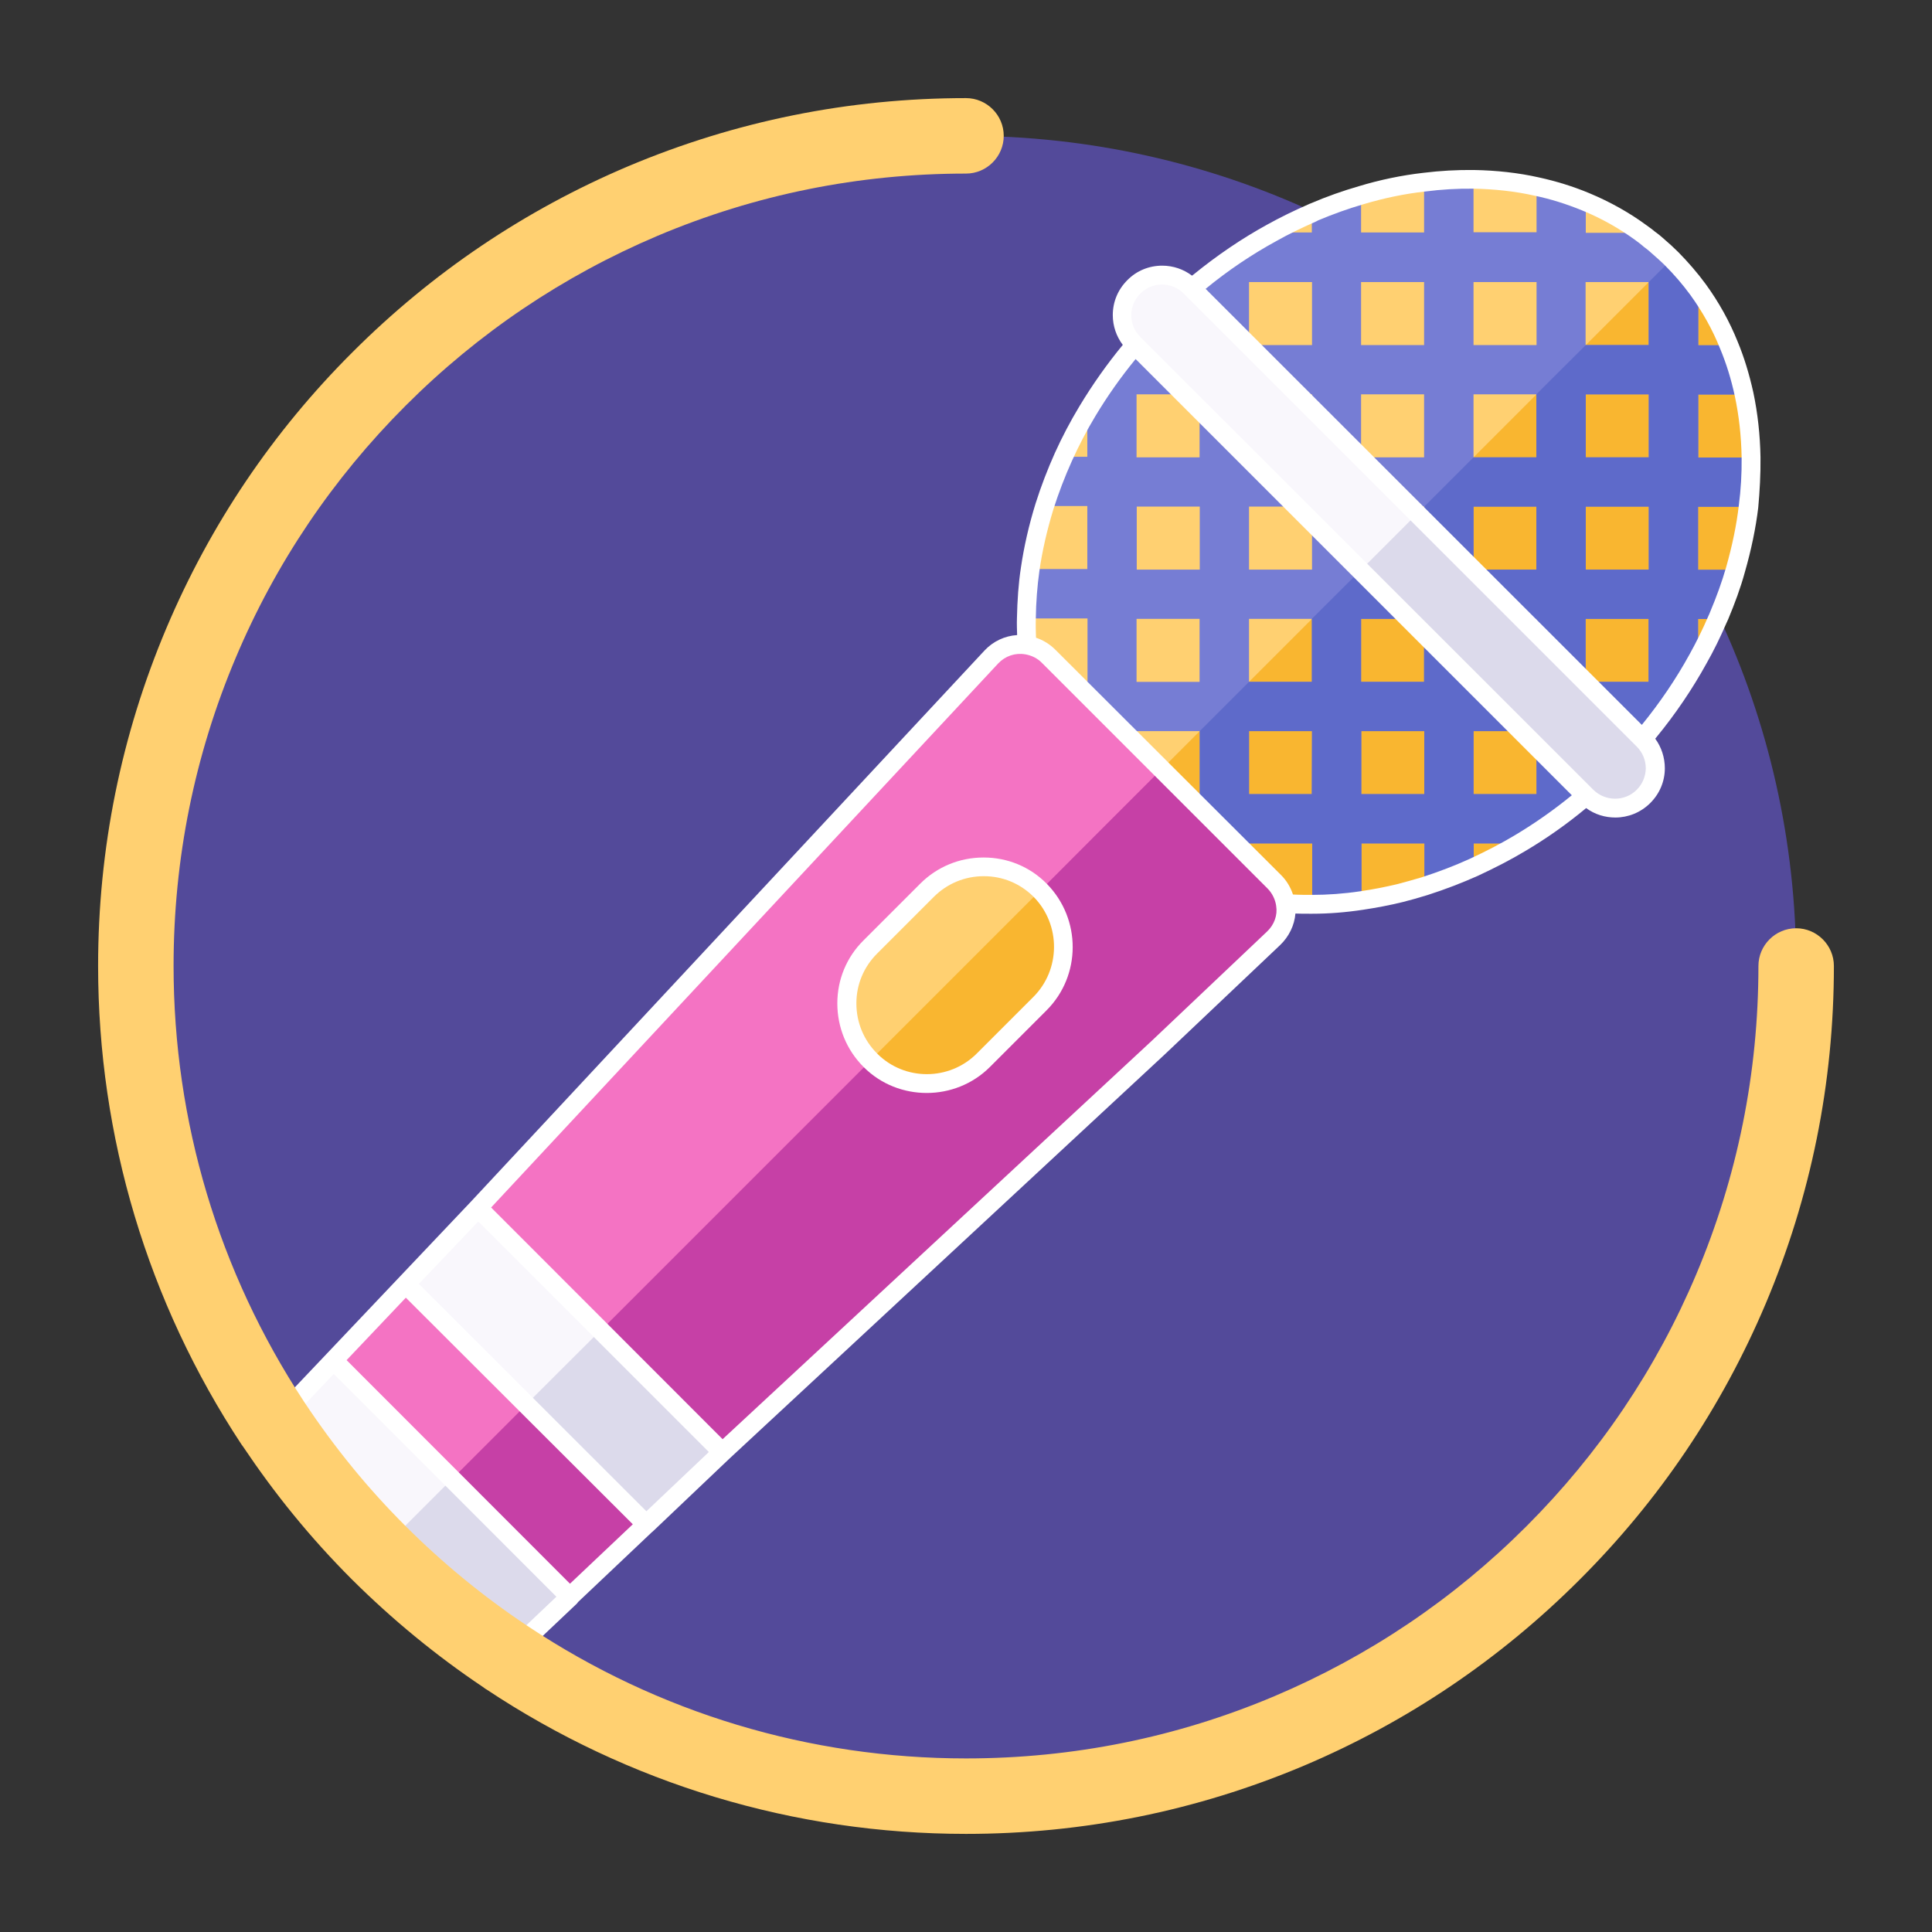 <?xml version="1.0" encoding="utf-8"?>
<!-- Generator: Adobe Illustrator 24.0.0, SVG Export Plug-In . SVG Version: 6.00 Build 0)  -->
<svg version="1.1" id="Capa_1" xmlns="http://www.w3.org/2000/svg" xmlns:xlink="http://www.w3.org/1999/xlink" x="0px" y="0px"
	 viewBox="0 0 1024 1024" style="enable-background:new 0 0 1024 1024;" xml:space="preserve">
<rect x="0" y="0" width="1024" height="1024" fill="#333333" stroke="none"/>
<style type="text/css">
	.st0{fill:#534A9A;}
	.st1{fill:#FFD071;}
	.st2{fill:#F9B630;}
	.st3{fill:#767DD4;}
	.st4{fill:#5E6ACA;}
	.st5{fill:#F473C3;}
	.st6{fill:#C640A6;}
	.st7{fill:#F9F7FC;}
	.st8{fill:#DCDAEB;}
	.st9{fill:#FFFFFF;}
	.st10{fill:#FFD071;stroke:#000000;stroke-width:40;stroke-linecap:round;stroke-linejoin:round;stroke-miterlimit:10;}
</style>
<g>
	<path class="st0" d="M952,512c0,243-197,440-440,440c-90.1,0-173.9-27.1-243.6-73.6c0,0-0.1,0-0.1-0.1
		c-24.4-16.2-47.1-34.9-67.7-55.5l0,0c-20.8-20.8-39.4-43.6-55.7-68.2l-0.1-0.1C98.8,684.9,72,601.6,72,512C72,269,269,72,512,72
		c65.8,0,128.3,14.5,184.4,40.4l0,0c30.2,13.9,58.5,31.2,84.5,51.3c7.9,6.1,15.6,12.5,23.1,19.2c6.4,5.7,12.6,11.6,18.7,17.6
		c6.1,6,12,12.3,17.7,18.7c6.7,7.5,13.1,15.2,19.3,23.2c20,25.8,37.3,53.9,51.2,83.9v0.1C937.3,382.8,952,445.7,952,512z"/>
	<g>
		<path class="st1" d="M856.2,407.4c-4.7,4.7-9.6,9.3-14.6,13.5c-11.5,10-23.7,18.7-36.1,26.1c-8,4.8-16.2,9-24.4,12.8
			c-8.6,3.9-17.4,7.2-26.1,10c-4.3,1.3-8.5,2.5-12.8,3.6c-6.9,1.7-13.7,3-20.6,4c-8.8,1.3-17.5,2-26.1,2
			c-11.4,0.1-22.5-0.8-33.4-2.8c-9-1.7-17.7-4.1-26.1-7.3c-11.9-4.5-23.1-10.4-33.4-17.9c-5.8-4.2-11.3-8.9-16.5-14.1
			s-9.9-10.7-14.1-16.5c-7.5-10.3-13.4-21.5-17.9-33.4c-3.2-8.4-5.6-17.1-7.3-26.1c-2-10.8-3-22-2.8-33.4c0.1-8.6,0.7-17.4,2-26.1
			c1.6-11.1,4.2-22.3,7.6-33.4c2.8-8.8,6.1-17.5,10-26.1c3.7-8.2,8-16.4,12.8-24.4c7.5-12.5,16.2-24.6,26.1-36.1
			c4.3-5,8.8-9.8,13.5-14.6c6.3-6.3,12.9-12.3,19.6-17.8c12.3-10.1,25.2-18.8,38.5-26.1c7-3.9,14.1-7.3,21.2-10.4
			c8.6-3.7,17.4-6.9,26.1-9.4c11.1-3.3,22.3-5.6,33.4-6.9c8.8-1.1,17.5-1.6,26.1-1.5c11.4,0.2,22.6,1.4,33.4,3.8
			c9,1.9,17.7,4.6,26.1,8.1c10.4,4.3,20.2,9.7,29.3,16.4c1.5,1.1,3,2.2,4.4,3.4c1.3,1,2.5,1.9,3.7,3c2.8,2.4,5.6,4.9,8.2,7.5l0,0
			c5.1,5.1,9.7,10.5,13.9,16.2c6.7,9.2,12.2,19,16.4,29.5c3.5,8.4,6.1,17.1,8.1,26.1c2.3,10.8,3.5,22,3.7,33.4
			c0.1,8.6-0.4,17.4-1.5,26.1c-1.3,11.1-3.7,22.3-6.9,33.4c-2.5,8.8-5.7,17.5-9.4,26.1c-3.1,7.2-6.5,14.3-10.4,21.2
			c-7.3,13.3-16,26.2-26.1,38.5C868.3,394.5,862.5,401,856.2,407.4z"/>
		<path class="st2" d="M856.2,407.4c-4.7,4.7-9.6,9.3-14.6,13.5c-11.5,10-23.7,18.7-36.1,26.1c-8,4.8-16.2,9-24.4,12.8
			c-8.6,3.9-17.4,7.2-26.1,10c-4.3,1.3-8.5,2.5-12.8,3.6c-6.9,1.7-13.7,3-20.6,4c-8.8,1.3-17.5,2-26.1,2
			c-11.4,0.1-22.5-0.8-33.4-2.8c-9-1.7-17.7-4.1-26.1-7.3c-11.9-4.5-23.1-10.4-33.4-17.9c-5.8-4.2-11.3-8.9-16.5-14.1L886,137.4
			c5.1,5.1,9.7,10.5,13.9,16.2c6.7,9.2,12.2,19,16.4,29.5c3.5,8.4,6.1,17.1,8.1,26.1c2.3,10.8,3.5,22,3.7,33.4
			c0.1,8.6-0.4,17.4-1.5,26.1c-1.3,11.1-3.7,22.3-6.9,33.4c-2.5,8.8-5.7,17.5-9.4,26.1c-3.1,7.2-6.5,14.3-10.4,21.2
			c-7.3,13.3-16,26.2-26.1,38.5C868.3,394.5,862.5,401,856.2,407.4z"/>
		<path class="st3" d="M900.1,242.5v-33.4h24.5c-1.9-9-4.6-17.7-8.1-26.1h-16.4v-29.5c-4.2-5.7-8.8-11.1-13.9-16.2h-0.1
			c-2.6-2.6-5.4-5.1-8.1-7.5c-1.2-1-2.4-2-3.7-3c-1.5-1.2-2.9-2.3-4.4-3.4h-29.4V107c-3.2-1.3-6.3-2.5-9.6-3.6h-0.1
			c-0.7-0.2-1.4-0.5-2-0.7c-0.1,0-0.2-0.1-0.4-0.1c-0.9-0.3-1.8-0.5-2.6-0.8s-1.8-0.5-2.7-0.8c-0.4-0.1-0.9-0.2-1.3-0.4
			s-0.9-0.2-1.3-0.4c-0.9-0.2-1.8-0.4-2.7-0.7c-0.2,0-0.4-0.1-0.6-0.1c-0.1,0-0.2,0-0.4-0.1c-0.8-0.2-1.6-0.4-2.4-0.6v24.4H781v-28
			c-1.6,0-3.1,0-4.7,0c-0.8,0-1.7,0-2.5,0c-0.6,0-1.1,0-1.7,0.1c-0.8,0-1.6,0.1-2.4,0.1c-0.1,0-0.1,0-0.2,0c-0.9,0-1.8,0.1-2.7,0.1
			c-2,0.1-4,0.3-6,0.5c-1,0.1-2,0.2-3,0.3s-2,0.2-3,0.3v26.7h-33.4v-19.8c-8.4,2.4-16.8,5.4-25,8.9c-0.4,0.2-0.8,0.3-1.1,0.5v10.4
			h-21.2c-13.3,7.3-26.2,16-38.5,26.1h0.2v33.4h-33.4v-1c-0.3,0.3-0.6,0.7-0.9,1c-9,10.5-16.9,21.5-23.8,32.7
			c-0.5,0.8-1,1.6-1.4,2.3v24.4h-12.8c-0.5,1.1-1,2.2-1.4,3.2c-3.3,7.5-6.2,15.2-8.6,22.9h22.8v33.4h-30.4c-0.2,1.1-0.3,2.2-0.5,3.3
			c-0.1,1.1-0.3,2.2-0.4,3.3c-0.8,6.5-1.1,13-1.1,19.4v0.2h32.5v33.4h-29.6c1.7,9,4.1,17.7,7.3,26.1h22.3v33.4H572
			c4.2,5.8,8.9,11.3,14.1,16.5c5.2,5.2,10.7,9.9,16.5,14.1V447H636v22.3c8.4,3.2,17.1,5.6,26.1,7.3V447h33.4v32.4
			c5.6-0.1,11.3-0.3,17.1-0.9c0.8-0.1,1.6-0.2,2.4-0.2c2.2-0.2,4.4-0.5,6.6-0.9V447H755v22.8c2.2-0.7,4.4-1.4,6.5-2.2
			c1.1-0.4,2.2-0.8,3.3-1.2c1.1-0.4,2.2-0.8,3.3-1.2c1.1-0.4,2.2-0.8,3.3-1.3c0.6-0.2,1.3-0.5,1.9-0.8c0.6-0.2,1.2-0.5,1.8-0.7
			c0.9-0.4,1.9-0.8,2.8-1.2c1.1-0.5,2.2-0.9,3.2-1.4V447h24.4c12-7.3,23.9-15.7,35.1-25.2c0.3-0.3,0.7-0.6,1-0.9h-1.1v-33.4h25.8
			h7.6v0.2v0.1c10.1-12.3,18.8-25.2,26.1-38.5v-21.2h10.4c0.2-0.6,0.5-1.1,0.7-1.7c3.4-8.1,6.3-16.3,8.7-24.4H900v-33.4h26.8
			c1.1-8.8,1.6-17.5,1.5-26.1H900.1z M840.5,209h33.4v33.4h-14.1h-19.3L840.5,209L840.5,209z M873.8,149.5v33.4h-33.4v-33.4H873.8z
			 M754.8,182.9h-33.4v-33.4h33.4V182.9z M754.8,209v33.4h-33.4V209H754.8z M721.5,268.5h25.8h7.6v33.4h-33.4L721.5,268.5
			L721.5,268.5z M781,268.5h33.4v33.4H781V268.5z M781,242.4V209h33.4v33.4H781z M781,149.5h33.4v33.4H781V149.5z M662,149.5h33.4
			v33.4H662V149.5z M695.4,209v7.6v25.8H662V209H695.4z M695.4,301.9H662v-33.4h33.4V301.9z M635.8,209v33.4h-33.4V209H635.8z
			 M635.8,328v33.4h-33.4V328H635.8z M602.5,301.9v-33.4h33.4v33.4H602.5z M602.5,420.9V394v-6.5h33.4v33.4H602.5z M695.3,420.9H662
			v-33.4h33.4L695.3,420.9z M662,361.4V328h33.4v33.4H662z M721.5,420.9v-33.4h33.4v33.4H721.5z M754.8,361.4h-33.4V328h33.4v8.1
			V361.4z M814.3,420.9H781v-33.4h33.4v33.4H814.3z M814.3,361.4H781V328h33.4v33.4H814.3z M873.8,361.4h-33.4V328h33.4V361.4z
			 M840.5,301.9v-33.4h33.4v33.4H840.5z"/>
		<path class="st4" d="M900.1,242.5v-33.4h24.5c-1.9-9-4.6-17.7-8.1-26.1h-16.4v-29.5c-4.2-5.7-8.8-11.1-13.9-16.2h-0.1l-12.2,12.2
			v33.4h-33.4l-17.7,17.6l-8.5,8.5v33.4H781l-26.1,26.1v33.4h-33.4l-0.4,0.4L695.3,328v33.4H662l-26.1,26.1v33.4h-33.4L586,437.3
			c5.2,5.2,10.7,9.9,16.5,14.1V447H636v22.3c8.4,3.2,17.1,5.6,26.1,7.3V447h33.4v32.4c5.6-0.1,11.3-0.3,17.1-0.9
			c0.8-0.1,1.6-0.2,2.4-0.2c2.2-0.2,4.4-0.5,6.6-0.9V447H755v22.8c2.2-0.7,4.4-1.4,6.5-2.2c1.1-0.4,2.2-0.8,3.3-1.2
			c1.1-0.4,2.2-0.8,3.3-1.2c1.1-0.4,2.2-0.8,3.3-1.3c0.6-0.2,1.3-0.5,1.9-0.8c0.6-0.2,1.2-0.5,1.8-0.7c0.9-0.4,1.9-0.8,2.8-1.2
			c1.1-0.5,2.2-0.9,3.2-1.4V447h24.4c12-7.3,23.9-15.7,35.1-25.2c0.3-0.3,0.7-0.6,1-0.9h-1.1v-33.4h25.8h7.6v0.2v0.1
			c10.1-12.3,18.8-25.2,26.1-38.5v-21.2h10.4c0.2-0.6,0.5-1.1,0.7-1.7c3.4-8.1,6.3-16.3,8.7-24.4H900v-33.4h26.8
			c1.1-8.8,1.6-17.5,1.5-26.1H900.1z M695.3,420.9H662v-33.4h33.4L695.3,420.9z M840.5,209h33.4v33.4h-14.1h-19.3L840.5,209
			L840.5,209z M814.3,268.5v33.4H781v-33.4H814.3z M721.5,420.9v-33.4h33.4v33.4H721.5z M754.8,361.4h-33.4V328h33.4v8.1V361.4z
			 M814.3,420.9H781v-33.4h33.4v33.4H814.3z M814.3,361.4H781V328h33.4v33.4H814.3z M873.8,361.4h-33.4V328h33.4V361.4z
			 M840.5,301.9v-33.4h33.4v33.4H840.5z"/>
		<path class="st5" d="M675,497.3l-30.4,28.8l-30.8,29.2L382.9,769.7h-0.1L342.5,808l-0.1,0.1L302,846.4l0,0l-33.8,32.1
			c-24.4-16.2-47.1-34.9-67.7-55.5l0,0c-20.8-20.8-39.4-43.6-55.7-68.2l-0.1-0.1l31.8-33.5l38.3-40.4l38.3-40.4l272.4-292.2
			c5-5.3,12.1-7.4,18.7-6.3c4.3,0.7,8.4,2.7,11.7,6l13.8,13.8l32.7,32.7l13.5,13.5l0,0l13.5,13.5L662,454l13.4,13.4
			c3.4,3.4,5.4,7.7,6,12.1C682.4,485.5,680.2,492.4,675,497.3z"/>
		<path class="st6" d="M675,497.3l-30.4,28.8l-30.8,29.2L382.9,769.7h-0.1L342.5,808l-0.1,0.1L302,846.4l0,0l-33.8,32.1
			c-24.4-16.2-47.1-34.9-67.7-55.5l0,0l39-39l39.4-39.4l39.4-39.3l143-143l124.7-125l16.4-16.4l0,0l13.5-13.5l0,0l13.5,13.5
			l32.6,32.6l13.4,13.4c3.4,3.4,5.4,7.7,6,12.1C682.4,485.5,680.2,492.4,675,497.3z"/>
		<path class="st1" d="M551.2,531.9l-30,30c-16.5,16.5-43.2,16.6-59.8,0.1l-0.1-0.1c-16.6-16.6-16.6-43.5,0-60l30-30
			c16.6-16.6,43.5-16.6,60,0l0.1,0.1C567.8,488.7,567.7,515.5,551.2,531.9z"/>
		<path class="st7" d="M871,422.2c-8.3,8.3-21.7,8.3-30,0L600.9,182.1c-8.3-8.3-8.3-21.7,0-30s21.7-8.3,30,0L871,392.2
			C879.3,400.5,879.3,414,871,422.2z"/>
		<polygon class="st7" points="382.9,769.7 342.6,808 278.9,744.4 215,680.6 253.4,640.2 318.3,705.1 		"/>
		<path class="st7" d="M302.2,846.4l-33.8,32l-6.6,6.3l-0.1-0.1l6.6-6.2c-24.4-16.2-47.1-34.9-67.7-55.5l0,0
			c-20.8-20.8-39.4-43.6-55.7-68.2l31.9-33.6l62.8,62.8L302.2,846.4L302.2,846.4L302.2,846.4z"/>
		<path class="st2" d="M461.3,562l90-90c16.5,16.6,16.4,43.4-0.1,59.9l-30,30C504.6,578.5,477.9,578.5,461.3,562z"/>
		<path class="st8" d="M302.2,846.4l-33.8,32l-6.6,6.3l-0.1-0.1l6.6-6.2c-24.4-16.2-47.1-34.9-67.7-55.5l0,0l39-39L302.2,846.4z"/>
		<polygon class="st8" points="382.9,769.7 342.6,808 278.9,744.4 318.3,705.1 		"/>
		<path class="st8" d="M871,422.2c-8.3,8.3-21.7,8.3-30,0L721.1,302.3l30-30L871,392.2C879.3,400.5,879.3,414,871,422.2z"/>
	</g>
</g>
<g>
	<g>
		<path class="st9" d="M933.1,242.4c-0.2-11.9-1.5-23.5-3.8-34.4c-2.2-9.9-4.9-18.7-8.3-26.9c-4.3-10.7-10-21-17-30.6
			c-4.4-6-9.3-11.6-14.4-16.8c-2.3-2.3-5-4.8-8.4-7.7c-1.2-1.1-2.4-2-3.6-2.9l-0.3-0.2c-1.5-1.3-3.1-2.4-4.6-3.5
			c-9.1-6.7-19.3-12.4-30.3-17c-8.6-3.6-17.7-6.4-26.9-8.4c-10.7-2.4-22.3-3.7-34.4-3.9c-8.8-0.1-17.8,0.4-26.7,1.5
			c-11.4,1.3-23,3.7-34.2,7.1c-8.3,2.4-16.9,5.4-25.5,9.1c-0.3,0.1-0.6,0.2-0.8,0.3l-0.4,0.2c-8,3.5-15.1,7-21.6,10.6
			c-13.7,7.5-26.9,16.5-39.3,26.6c-0.3,0.2-0.5,0.4-0.8,0.6c-4.5-3.4-10-5.3-15.8-5.3c-7,0-13.6,2.7-18.5,7.7
			c-5,5-7.7,11.5-7.7,18.5c0,5.8,1.9,11.3,5.3,15.8c-8.4,10.2-16.1,21.1-22.9,32.4c-4.9,8.1-9.3,16.5-13.1,24.9
			c-3.8,8.5-7.3,17.5-10.2,26.7c-3.6,11.6-6.2,23.1-7.8,34.1c-1.3,8.4-1.9,17.4-2.1,26.8c-0.1,2.9,0,5.9,0.1,8.9
			c-6.5,0.4-12.7,3.3-17.2,8.1L249.5,637l-76.6,80.8l-31.8,33.5c-1.8,1.9-1.8,4.7-0.2,6.6c16.4,24.7,35.3,47.8,56.1,68.6
			c19.6,19.6,40.8,37.2,63.2,52.6l-1.9,1.8c-1,0.9-1.6,2.2-1.6,3.6c0,1.3,0.5,2.7,1.4,3.6l0.1,0.1c1,1,2.3,1.5,3.6,1.5
			c1.2,0,2.5-0.5,3.5-1.4l6.6-6.3l33.8-32c0.3-0.3,0.5-0.6,0.7-0.9l39.2-37.1c0.2-0.1,0.4-0.3,0.5-0.4l40.3-38.3c0,0,0,0,0,0
			l230.9-214.4l61.2-58c4.7-4.5,7.6-10.5,8.1-16.7c2.4,0.1,4.8,0.1,7.3,0.1c0.6,0,1.1,0,1.7,0c8.6,0,17.6-0.7,26.8-2.1
			c7.3-1.1,14.2-2.4,21.1-4.1c4-1,8.2-2.2,13.1-3.7c9.4-3,18.4-6.5,26.7-10.2c9.2-4.3,17.4-8.5,24.9-13
			c11.5-6.8,22.4-14.5,32.5-22.9c4.6,3.4,10,5,15.5,5c6.7,0,13.4-2.6,18.5-7.7c4.9-4.9,7.7-11.4,7.7-18.4c0-5.7-1.8-11.2-5.1-15.7
			c0.2-0.2,0.4-0.4,0.6-0.7c10.1-12.3,19.1-25.6,26.6-39.2c3.7-6.5,7.2-13.6,10.7-21.7l0.2-0.4c0.2-0.4,0.3-0.8,0.5-1.1
			c3.6-8.6,6.7-17,8.9-25.1c3.4-11.8,5.8-23.4,7.1-34.2C932.7,260.3,933.2,251.3,933.1,242.4z M342.6,801L222,680.5l31.5-33.1
			l122.2,122.2L342.6,801z M294.9,846.3L267.8,872c-22.6-15.3-44-33-63.6-52.7c-19.5-19.5-37.3-41.1-52.9-64.1l25.6-27L294.9,846.3z
			 M302.1,839.4L183.7,720.9l31.4-33.1l120.3,120.1L302.1,839.4z M671.6,493.7C671.6,493.7,671.6,493.7,671.6,493.7l-61.2,58
			L383,762.8L260.3,640l268.8-288.4c3.7-3.9,9-5.7,14.2-4.8c0,0,0,0,0.1,0c3.4,0.6,6.5,2.1,8.9,4.6l119.5,119.5
			c2.5,2.5,4.1,5.8,4.6,9.2c0,0,0,0.1,0,0.1C677.2,485,675.4,490.1,671.6,493.7z M802.9,442.7c-7.2,4.3-15,8.4-23.9,12.5
			c-7.9,3.6-16.5,6.9-25.5,9.8c-4.7,1.4-8.7,2.5-12.5,3.5c-6.6,1.6-13.2,2.9-20.1,3.9c-8.7,1.3-17.3,1.9-25.4,1.9
			c-3.4,0-6.9,0-10.2-0.2c-1.3-3.9-3.4-7.4-6.3-10.3L559.4,344.4c-2.9-2.9-6.4-5.1-10.3-6.4c-0.1-3.3-0.2-6.7-0.1-10
			c0.1-8.9,0.8-17.5,1.9-25.4c1.5-10.5,4-21.5,7.4-32.6c2.8-8.8,6.1-17.4,9.8-25.6c3.6-8,7.8-16.1,12.5-23.9
			c6.3-10.5,13.5-20.7,21.3-30.2l231.2,231.2C823.7,429.2,813.6,436.3,802.9,442.7z M867.5,418.6
			C867.5,418.7,867.5,418.7,867.5,418.6c-6.3,6.3-16.6,6.3-23,0L604.4,178.6c-3.1-3.1-4.8-7.1-4.8-11.5c0-4.3,1.7-8.4,4.8-11.5
			c3.1-3.1,7.1-4.8,11.5-4.8c4.3,0,8.4,1.7,11.5,4.8l240.1,240.1c3.1,3.1,4.8,7.2,4.8,11.6C872.2,411.6,870.5,415.6,867.5,418.6z
			 M921.6,268c-1.2,10.3-3.5,21.3-6.7,32.6c-2.2,7.7-5.1,15.7-8.6,24c-0.1,0.3-0.3,0.7-0.4,1l-0.2,0.4c-3.3,7.7-6.7,14.5-10.2,20.8
			c-7.2,13.1-15.7,25.6-25.3,37.4L639,153.1c11.8-9.7,24.4-18.2,37.6-25.4c6.2-3.5,13-6.8,20.7-10.2l0.4-0.2
			c0.2-0.1,0.4-0.2,0.6-0.3c0,0,0.1,0,0.1-0.1c8.3-3.5,16.5-6.4,24.4-8.7c10.7-3.2,21.7-5.5,32.6-6.7c8.5-1.1,17.1-1.6,25.4-1.5
			c11.4,0.2,22.3,1.4,32.5,3.7c8.7,1.8,17.1,4.5,25.2,7.8c10.3,4.2,19.8,9.6,28.3,15.8c1.5,1.1,2.8,2.1,4.1,3.2
			c0.1,0.1,0.1,0.1,0.2,0.2l0.4,0.3c1.1,0.8,2.1,1.6,3,2.4c0,0,0.1,0.1,0.1,0.1c3.2,2.8,5.8,5.1,7.9,7.2c4.8,4.8,9.3,10,13.4,15.6
			c6.5,9,11.8,18.5,15.8,28.5c3.2,7.7,5.8,15.9,7.8,25.2c2.2,10.3,3.4,21.2,3.6,32.4C923.2,251,922.7,259.5,921.6,268z"/>
		<path class="st9" d="M554.8,468.4c-8.9-9-20.8-13.9-33.4-13.9c0,0,0,0-0.1,0c-12.7,0-24.6,4.9-33.6,13.9l-30,30
			c-9,8.9-13.9,20.8-13.9,33.4c0,12.7,4.9,24.7,13.9,33.7l0.1,0.1c9.2,9.2,21.3,13.7,33.4,13.7c12.1,0,24.3-4.6,33.5-13.8l30-30
			C573.1,517.1,573.2,487.1,554.8,468.4L554.8,468.4z M547.7,528.4C547.7,528.4,547.7,528.4,547.7,528.4l-30,30
			c-14.5,14.5-38.2,14.6-52.7,0.1l-0.1-0.1c-7.1-7.1-11-16.5-11-26.6c0-10,3.9-19.3,11-26.4l30-30c7.1-7.1,16.5-11,26.5-11
			c0,0,0,0,0.1,0c10,0,19.3,3.9,26.4,11l0.1,0.1C562.3,490.2,562.2,513.9,547.7,528.4z"/>
	</g>
	<path class="st1" d="M512,972c-90.9,0-178.8-26.5-254.2-76.6c-0.1,0-0.2-0.1-0.2-0.1c-0.5-0.3-0.9-0.6-1.4-1
		c-24.8-16.6-48.3-35.9-69.8-57.3c-10.8-10.8-21.2-22.3-30.9-34.2c-9.5-11.6-18.5-23.9-26.9-36.4c-0.2-0.3-0.4-0.6-0.6-0.8
		C78.3,690.2,52,602.5,52,512c0-62.1,12.2-122.3,36.2-179.1c23.2-54.8,56.3-104,98.6-146.2c42.2-42.2,91.4-75.4,146.2-98.6
		C389.7,64.2,449.9,52,512,52c11,0,20,9,20,20s-9,20-20,20c-56.7,0-111.7,11.1-163.5,33c-50,21.2-94.9,51.4-133.5,90
		s-68.9,83.5-90,133.5C103.1,400.3,92,455.3,92,512c0,82.4,23.9,162.1,69,230.7c0.2,0.3,0.4,0.6,0.6,0.9c7.7,11.6,16.1,23,24.9,33.8
		c8.8,10.8,18.3,21.3,28.2,31.2c19.9,19.9,41.6,37.7,64.6,53c0.3,0.2,0.6,0.4,0.9,0.6C349,907.9,429.1,932,512,932
		c56.7,0,111.7-11.1,163.5-33c50-21.2,94.9-51.4,133.5-90c38.6-38.6,68.9-83.5,90-133.5c21.9-51.8,33-106.8,33-163.5
		c0-11,9-20,20-20s20,9,20,20c0,62.1-12.2,122.3-36.2,179.1c-23.2,54.8-56.3,104-98.6,146.2c-42.2,42.2-91.4,75.4-146.2,98.6
		C634.3,959.8,574.1,972,512,972z M268.5,858.4L268.5,858.4L268.5,858.4z M268.5,858.4C268.5,858.4,268.5,858.4,268.5,858.4
		C268.5,858.4,268.5,858.4,268.5,858.4z M268.4,858.4C268.4,858.4,268.4,858.4,268.4,858.4C268.4,858.4,268.4,858.4,268.4,858.4z"/>
	<path class="st10" d="M696.4,112.4"/>
</g>
</svg>
